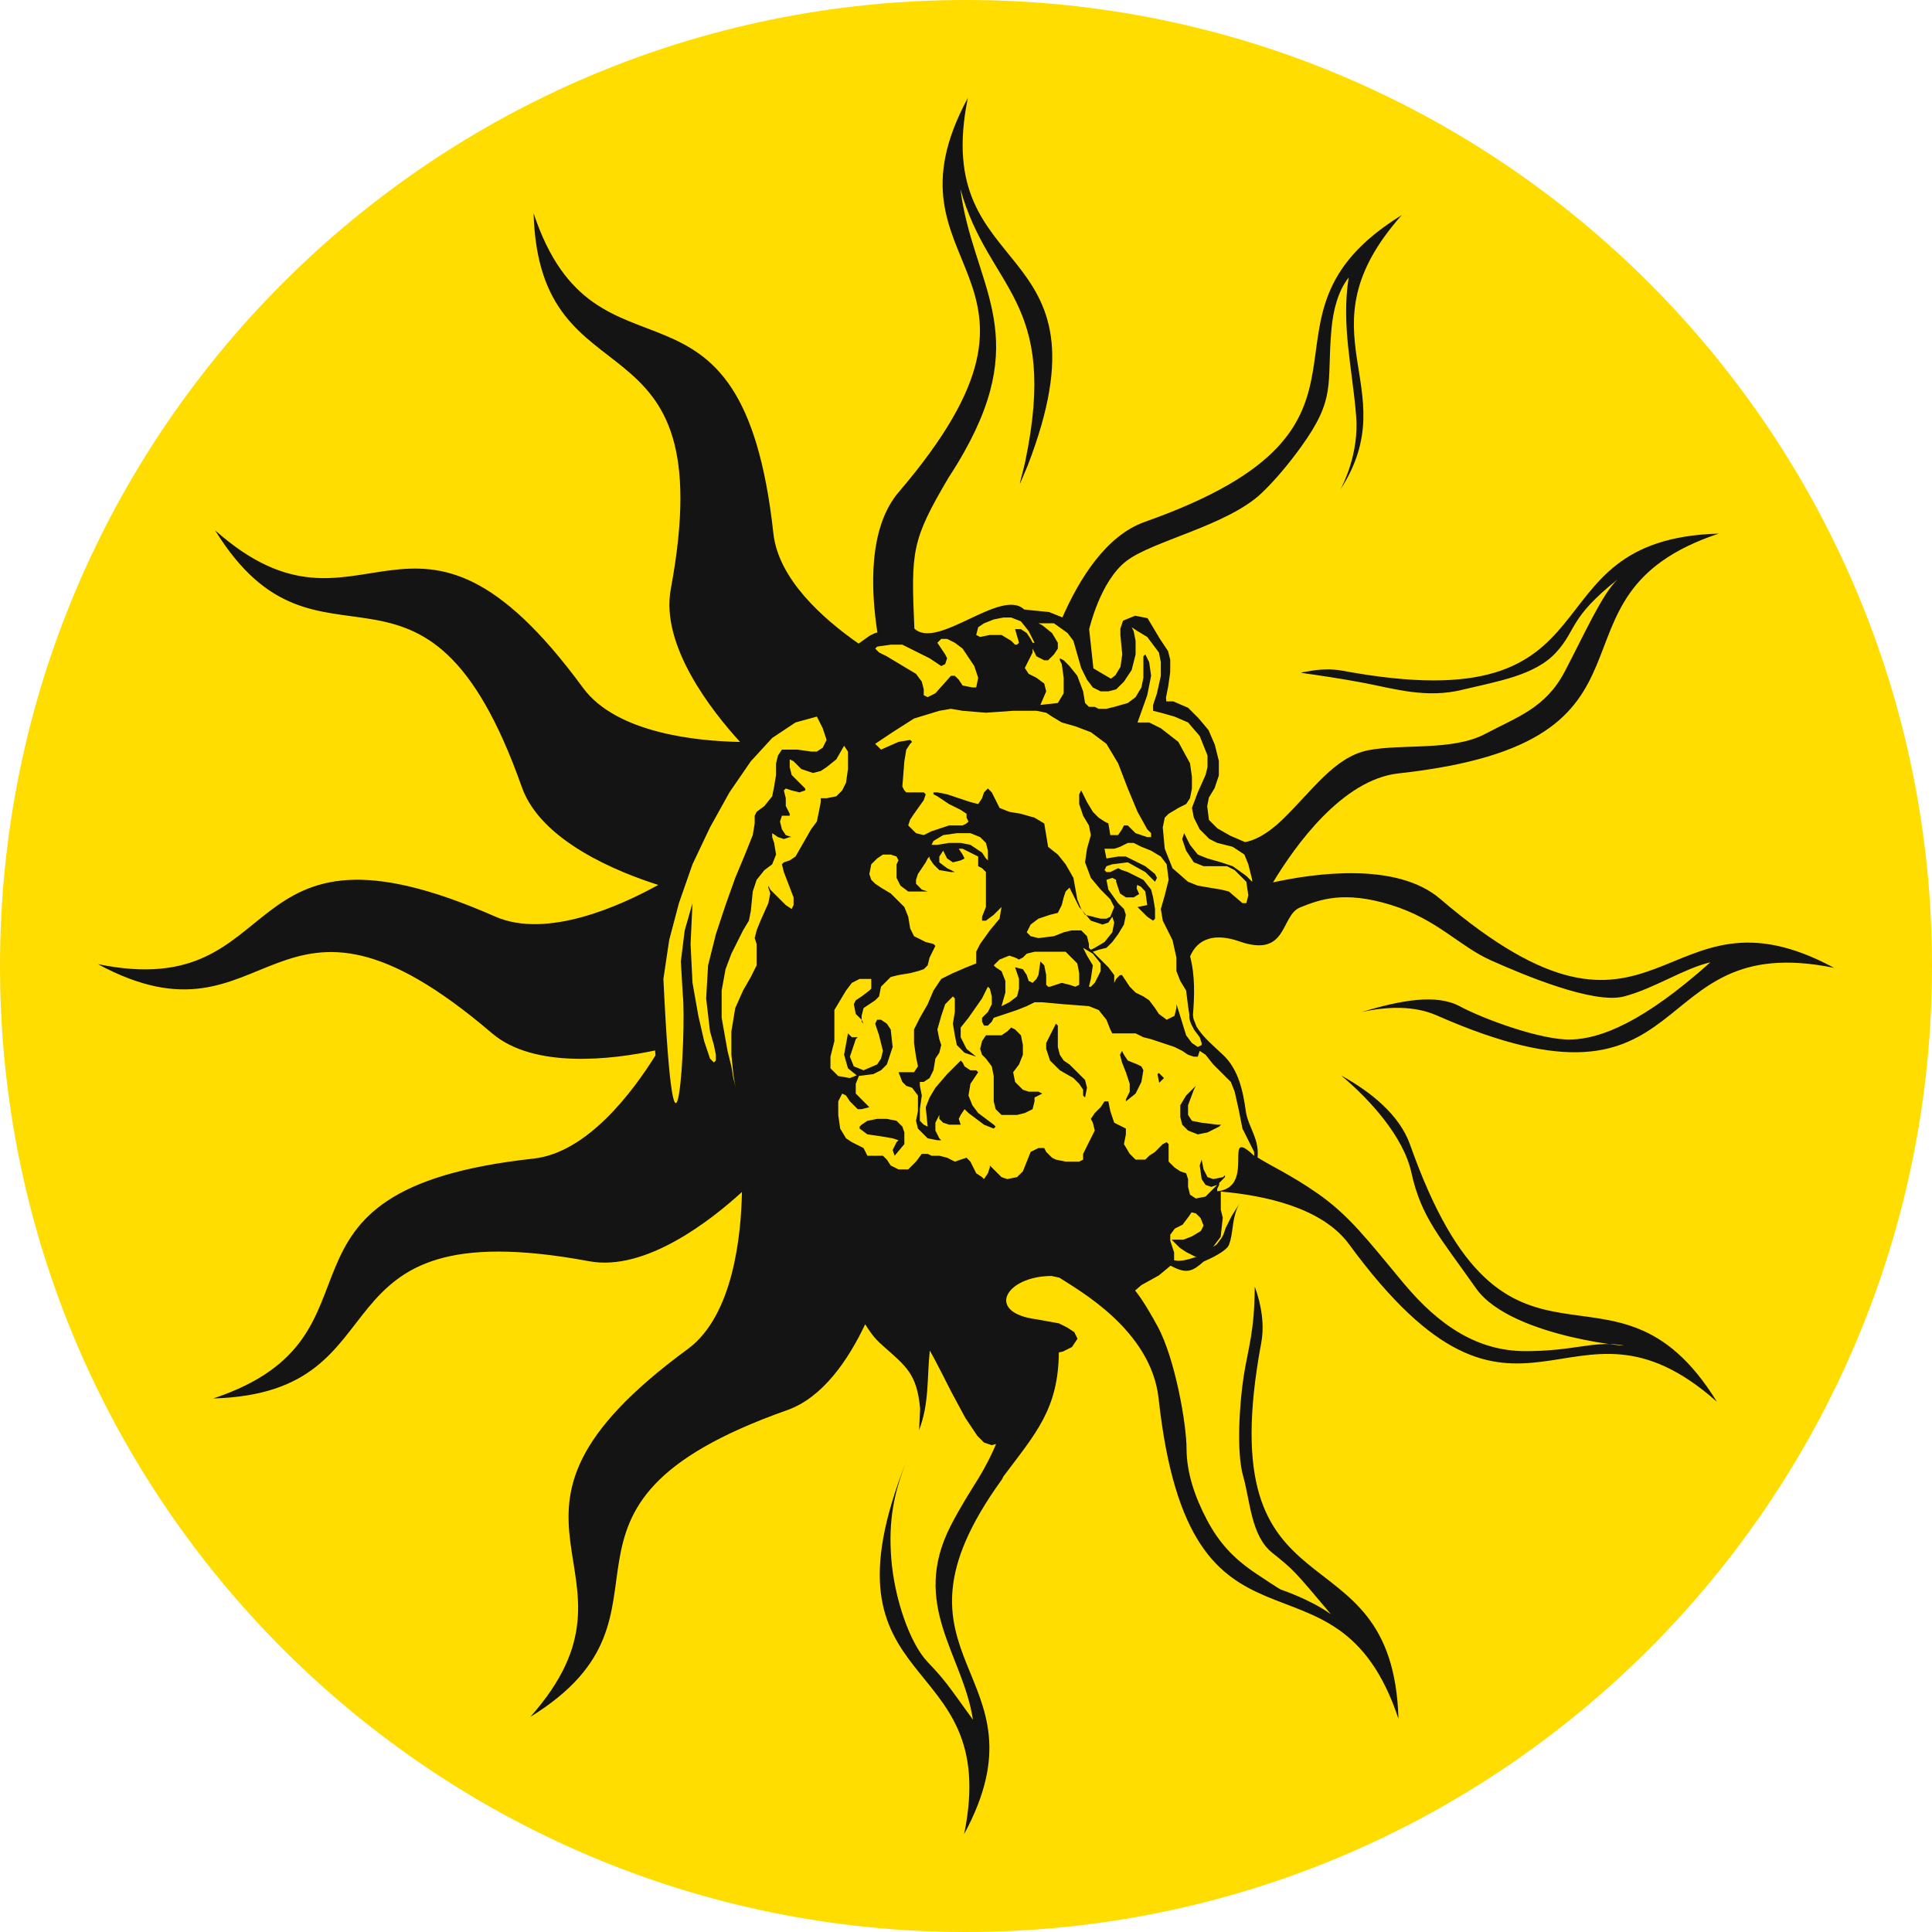<svg width="32" height="32" viewBox="0 0 32 32" fill="none" xmlns="http://www.w3.org/2000/svg">
<path d="M16 0C24.837 0 32 7.163 32 16C32 24.837 24.837 32 16 32C7.163 32 0 24.837 0 16C0 7.163 7.163 0 16 0Z" fill="#FFDD00"/>
<path fill-rule="evenodd" clip-rule="evenodd" d="M20.22 19.722L20.244 19.716L20.245 19.716L20.268 19.709L20.287 19.702L20.29 19.701L20.306 19.694L20.311 19.691L20.328 19.682L20.329 19.681L20.344 19.672L20.349 19.669L20.359 19.663L20.368 19.656L20.376 19.649L20.381 19.644L20.391 19.635L20.396 19.63L20.405 19.62L20.409 19.616L20.417 19.606L20.418 19.605L20.428 19.592L20.43 19.589L20.439 19.575L20.44 19.573L20.449 19.557L20.457 19.54L20.458 19.539L20.465 19.523L20.469 19.513L20.473 19.501L20.478 19.487L20.479 19.482L20.483 19.469L20.485 19.462L20.485 19.461L20.489 19.444L20.49 19.442L20.492 19.431L20.494 19.422C20.5 19.388 20.504 19.353 20.506 19.319L20.506 19.317L20.508 19.28V19.278L20.508 19.261V19.258L20.509 19.243V19.239L20.509 19.225V19.219C20.51 19.11 20.507 19.021 20.547 19.004L20.548 19.004L20.554 19.002C20.564 19 20.576 19.001 20.59 19.006L20.601 19.011L20.602 19.011L20.614 19.017L20.616 19.018L20.627 19.025L20.631 19.027L20.641 19.034L20.646 19.038L20.657 19.045L20.664 19.05L20.674 19.058L20.674 19.058L20.69 19.071L20.692 19.072L20.703 19.081L20.711 19.088C20.729 19.104 20.75 19.123 20.772 19.144L20.773 19.134L20.772 19.079L20.708 18.95L20.579 18.693L20.515 18.371L20.45 18.081L20.386 17.92L20.096 17.631L19.968 17.47L19.871 17.405L19.839 17.502H19.774L19.678 17.47L19.581 17.405L19.453 17.341L19.066 17.212L18.938 17.18L18.809 17.116H18.423L18.39 17.051L18.326 16.89L18.197 16.729L18.036 16.665L17.618 16.633L17.264 16.601H17.135L17.006 16.665L16.845 16.729L16.652 16.794L16.459 16.858L16.427 16.922L16.363 16.987H16.298L16.266 16.922V16.858L16.363 16.761L16.427 16.633V16.504L16.395 16.375L16.363 16.343L16.33 16.407L16.266 16.536L16.041 16.858L15.912 17.019V17.18L16.009 17.373L16.169 17.502L15.976 17.437L15.848 17.309L15.815 17.148L15.783 16.955L15.815 16.761V16.536L15.783 16.504L15.655 16.633L15.59 16.826L15.526 17.051L15.558 17.212L15.59 17.309L15.558 17.437L15.493 17.534L15.461 17.727L15.397 17.856L15.3 17.92H15.236V17.985L15.268 18.145L15.236 18.371V18.564L15.3 18.628L15.365 18.66L15.333 18.339L15.397 18.178L15.493 18.017L15.687 17.791L15.783 17.695L15.912 17.566L15.944 17.598L15.976 17.663L16.073 17.727H16.169L16.202 17.759L16.073 17.952L16.041 18.145L16.105 18.306L16.202 18.435L16.459 18.628L16.491 18.66L16.459 18.693L16.298 18.628L16.041 18.435L15.976 18.371L15.912 18.467L15.88 18.532L15.912 18.628H15.719L15.622 18.596L15.558 18.532V18.467L15.493 18.596V18.725L15.558 18.854L15.59 18.886H15.526L15.365 18.854L15.204 18.693L15.172 18.564L15.204 18.403V18.145L15.107 18.017L15.011 17.985L14.946 17.92L14.882 17.759H15.139L15.204 17.663L15.172 17.502L15.139 17.276V17.051L15.236 16.858L15.365 16.633L15.461 16.407L15.59 16.214L15.783 16.118L16.009 16.021L16.169 15.957V15.764L16.234 15.635L16.395 15.41L16.556 15.216L16.588 15.023L16.459 15.152L16.33 15.249H16.266V15.184L16.33 15.023V14.444L16.266 14.38L16.202 14.347V14.187L15.944 14.058H15.88L15.944 14.154L15.976 14.219L15.912 14.251L15.783 14.283L15.687 14.219L15.622 14.09L15.558 14.187V14.283L15.687 14.38L15.815 14.444H15.751L15.558 14.412L15.461 14.315L15.397 14.219V14.187L15.365 14.219L15.333 14.283L15.204 14.476L15.172 14.573V14.637L15.268 14.734L15.365 14.766H15.043L14.914 14.669L14.85 14.54V14.315L14.882 14.251L14.85 14.187L14.753 14.154H14.624L14.528 14.219L14.431 14.315L14.399 14.476L14.431 14.573L14.496 14.637L14.592 14.702L14.753 14.798L14.979 15.023L15.043 15.184L15.075 15.377L15.139 15.506L15.333 15.603L15.461 15.635L15.493 15.667L15.461 15.731L15.397 15.86L15.365 15.989L15.3 16.053L15.204 16.085L15.075 16.118L14.882 16.15L14.753 16.182L14.592 16.343L14.56 16.504L14.496 16.568L14.303 16.697L14.271 16.826V16.89L14.174 16.794L14.142 16.633L14.174 16.568L14.271 16.504L14.399 16.407L14.431 16.375V16.214H14.238L14.11 16.279L14.013 16.407L13.916 16.568L13.82 16.729V17.244L13.755 17.502V17.695L13.884 17.823L14.077 17.856L14.19 17.811L14.045 17.695L13.981 17.47L14.045 17.116L14.077 17.148L14.11 17.18H14.206L14.174 17.212L14.142 17.309L14.077 17.502L14.142 17.663L14.303 17.727L14.528 17.631L14.592 17.534L14.624 17.405L14.56 17.148L14.496 16.955L14.528 16.89H14.592L14.689 16.955L14.753 17.051L14.785 17.341L14.689 17.631L14.592 17.727L14.464 17.791L14.226 17.821L14.174 17.952V18.113L14.399 18.339L14.271 18.371H14.206L14.077 18.242L14.013 18.145L13.949 18.113L13.884 18.242V18.467L13.916 18.693L14.013 18.854L14.11 18.918L14.238 18.982L14.303 19.015L14.335 19.079L14.367 19.143H14.624L14.689 19.207L14.753 19.304L14.882 19.369H15.043L15.172 19.24L15.268 19.111H15.365L15.429 19.143H15.558L15.687 19.175L15.815 19.24L15.912 19.207L16.009 19.175L16.073 19.24L16.169 19.433L16.266 19.497L16.298 19.529L16.363 19.433L16.395 19.336V19.304L16.427 19.336L16.588 19.497L16.684 19.529L16.845 19.497L16.942 19.401L17.071 19.079L17.2 19.015H17.296L17.328 19.079L17.425 19.175L17.489 19.207L17.65 19.24H17.875L17.94 19.207V19.111L18.036 18.918L18.133 18.725L18.101 18.596L18.068 18.532L18.133 18.435L18.23 18.339L18.294 18.242H18.358L18.39 18.403L18.455 18.596L18.584 18.66L18.648 18.693V18.789L18.616 18.95L18.712 19.111L18.809 19.207H18.97L19.034 19.143L19.131 19.079L19.259 18.95L19.324 18.918L19.356 18.95V19.24L19.453 19.336L19.549 19.401L19.646 19.433L19.678 19.529V19.658L19.71 19.787L19.807 19.851L19.968 19.819L20.096 19.69L20.161 19.626L20.064 19.658L19.968 19.626L19.903 19.529L19.871 19.304L19.903 19.207L19.935 19.369L20 19.497L20.096 19.529L20.257 19.497L20.289 19.465V19.497L20.193 19.594V19.626L20.161 19.69V19.731C20.182 19.729 20.201 19.726 20.22 19.722ZM19.825 20.812L19.793 20.812L19.647 20.738L19.542 20.668L19.507 20.634L19.406 20.533H19.602L19.746 20.476L19.89 20.389L19.935 20.299L19.885 20.174L19.808 20.098L19.736 20.08L19.693 20.144L19.588 20.284L19.459 20.349L19.383 20.451V20.55L19.447 20.743V20.863L19.443 20.872L19.478 20.879C19.57 20.896 19.72 20.851 19.825 20.812ZM18.101 15.796L17.94 15.699L18.004 15.828L18.101 15.989L18.068 16.214L18.036 16.343H18.068L18.133 16.279L18.23 16.085V15.957L18.101 15.796ZM17.103 10.807L16.974 11.064L17.038 11.161L17.167 11.226L17.296 11.322L17.328 11.451L17.232 11.676L17.521 11.644L17.618 11.483V11.226L17.586 11L17.554 10.936V10.903L17.618 10.936L17.714 11.032L17.843 11.193L17.94 11.451L17.972 11.644L18.036 11.708H18.133L18.197 11.74H18.326L18.455 11.708L18.68 11.644L18.809 11.547L18.905 11.386L18.938 11.226V10.871L18.97 10.839L19.034 10.968L19.066 11.193L19.002 11.515L18.841 11.966H19.034L19.227 12.062L19.517 12.288L19.71 12.642L19.742 12.867V13.06L19.71 13.221L19.646 13.318L19.517 13.382L19.356 13.479L19.292 13.543L19.259 13.704L19.292 14.058L19.42 14.38L19.678 14.605L19.839 14.669L20.032 14.702L20.225 14.734L20.354 14.766L20.579 14.959H20.643L20.676 14.83L20.643 14.605L20.45 14.412L20.322 14.347H19.935L19.774 14.283L19.646 14.09L19.581 13.897L19.613 13.8L19.646 13.865L19.71 13.993L19.839 14.154L20 14.219L20.225 14.283L20.418 14.347L20.643 14.508L20.74 14.605V14.573L20.676 14.315L20.611 14.154L20.418 14.026L20.161 13.961L20.032 13.897L19.871 13.736L19.774 13.543L19.742 13.382L19.839 13.124L19.968 12.835L20 12.706V12.513L19.871 12.191L19.678 11.966L19.453 11.869L19.227 11.805L19.099 11.773V11.676L19.163 11.483L19.227 11.193V10.968L19.195 10.807L19.002 10.55L18.841 10.453L18.744 10.389L18.777 10.453L18.809 10.614V10.839L18.744 11.097L18.616 11.29L18.487 11.418L18.358 11.451H18.23L18.101 11.386L18.004 11.258L17.908 11.064L17.843 10.839L17.779 10.614L17.682 10.485L17.457 10.324H17.2L17.264 10.356L17.425 10.485L17.521 10.646V10.743L17.457 10.839L17.36 10.936H17.296L17.167 10.871L17.103 10.743V10.807ZM16.395 10.517H16.588L16.749 10.614L16.813 10.678H16.845L16.878 10.646L16.813 10.421H16.91L17.006 10.485L17.071 10.582L17.103 10.646H17.135L17.038 10.453L16.91 10.292L16.749 10.228H16.62L16.459 10.26L16.298 10.324L16.202 10.389L16.169 10.517L16.234 10.55L16.395 10.517ZM15.815 11.193L15.88 11.258L15.944 11.354L16.105 11.386H16.169L16.202 11.226L16.137 11.032L15.944 10.743L15.815 10.646L15.687 10.582H15.59L15.526 10.646L15.655 10.839L15.687 10.903L15.655 11L15.59 11.032L15.397 10.903L15.268 10.839L14.946 10.678H14.753L14.528 10.71L14.496 10.743L14.56 10.807L14.689 10.871L14.85 10.968L15.172 11.161L15.268 11.29L15.3 11.418V11.515L15.365 11.547L15.493 11.483L15.751 11.193H15.815ZM16.363 14.251V14.09L16.33 13.961L16.234 13.865L16.073 13.8H15.848L15.622 13.832L15.461 13.929L15.429 13.993H15.526L15.719 13.961H15.912L16.073 13.993L16.266 14.122L16.33 14.219L16.363 14.251ZM17.875 16.118L17.843 15.957L17.65 15.764H17.135L17.006 15.796L16.942 15.86L16.878 15.893L16.813 15.86L16.717 15.828L16.556 15.893L16.459 15.989L16.491 16.021L16.588 16.085L16.652 16.247V16.44L16.588 16.665L16.717 16.601L16.845 16.504L16.878 16.375V16.214L16.813 16.021L16.942 16.053L17.006 16.15L17.038 16.247L17.103 16.279L17.167 16.214L17.2 16.15L17.232 15.925L17.296 15.989L17.328 16.15V16.311L17.36 16.343H17.392L17.586 16.279L17.714 16.311L17.811 16.343L17.875 16.311V16.118ZM18.133 15.796L18.358 16.021L18.455 16.15V16.279L18.487 16.214L18.551 16.15H18.584L18.712 16.343L18.809 16.44L18.938 16.504L19.034 16.568L19.131 16.697L19.195 16.794L19.324 16.89L19.453 16.826L19.485 16.697V16.633L19.517 16.729L19.646 17.148L19.742 17.276L19.839 17.341L19.903 17.309V17.276L19.871 17.18L19.774 17.051L19.766 17.031C19.721 16.956 19.694 16.882 19.699 16.815L19.7 16.812L19.678 16.665L19.646 16.407L19.549 16.247L19.485 16.085V15.86L19.42 15.57L19.259 15.249L19.227 15.056L19.292 14.83L19.356 14.573L19.324 14.315L19.227 14.187L19.066 14.09L18.905 14.026L18.777 13.961H18.68L18.551 14.026L18.455 14.058H18.294L18.326 14.219L18.519 14.187H18.648L18.777 14.251L18.97 14.347L19.131 14.476L19.163 14.54L19.131 14.605L19.066 14.54L18.97 14.444L18.68 14.283L18.423 14.315L18.326 14.347L18.294 14.412L18.326 14.444H18.39L18.519 14.38L18.584 14.412L18.68 14.444L18.938 14.573L19.066 14.734L19.099 14.863L19.131 15.056V15.216L19.099 15.249L19.002 15.184L18.841 15.023L19.002 14.991L18.97 14.766L18.898 14.687L18.835 14.657L18.826 14.713L18.868 14.808L18.777 14.863H18.648L18.551 14.798L18.487 14.605V14.573L18.423 14.54L18.326 14.573L18.358 14.734L18.519 14.959L18.616 15.056L18.648 15.152L18.616 15.313L18.519 15.474L18.423 15.603L18.326 15.699L18.197 15.731L18.101 15.764L18.133 15.796ZM19.646 18.145L19.807 17.985L19.774 18.049L19.678 18.306V18.467L19.742 18.564L19.903 18.596L20.161 18.628H20.225L20.193 18.66L20 18.757L19.839 18.789L19.678 18.725L19.581 18.628L19.549 18.5V18.306L19.646 18.145ZM18.648 18.21L18.712 18.081V17.952L18.648 17.759L18.584 17.598L18.551 17.47L18.584 17.405L18.616 17.47L18.68 17.566L18.841 17.631L18.905 17.663L18.938 17.727L18.905 17.92L18.809 18.113L18.648 18.242V18.21ZM14.946 18.66L14.979 18.757V18.95L14.818 19.143L14.785 19.047L14.85 18.918L14.882 18.886L14.785 18.854L14.592 18.821L14.367 18.789L14.238 18.693V18.66L14.271 18.628L14.367 18.564L14.528 18.532H14.689L14.85 18.564L14.946 18.66ZM16.588 17.148L16.684 17.083L16.749 17.019L16.813 17.051L16.91 17.148L16.942 17.309V17.47L16.878 17.631L16.781 17.759L16.813 17.92L16.942 18.049L17.038 18.081H17.2L17.264 18.113L17.135 18.178V18.242L17.103 18.371L16.974 18.435L16.845 18.467H16.588L16.491 18.371L16.459 18.242V17.823L16.427 17.663L16.33 17.534L16.266 17.47L16.234 17.373L16.266 17.244L16.33 17.148H16.588ZM17.328 17.276L17.392 17.148L17.457 17.019L17.489 16.955L17.521 16.987V17.341L17.554 17.47L17.618 17.566L17.714 17.631L17.811 17.727L17.972 17.888L18.004 18.017L17.972 18.178L17.94 18.145V18.049L17.875 17.952L17.779 17.856L17.554 17.727L17.392 17.566L17.328 17.373V17.276ZM14.271 16.89L14.303 16.955L14.271 16.922V16.89ZM17.924 15.08L17.989 15.156L17.972 15.152L17.924 15.08ZM14.979 12.609L14.946 13.028L14.979 13.092L15.011 13.124H15.3L15.333 13.156L15.3 13.253L15.139 13.479L15.075 13.575L15.043 13.672L15.172 13.8L15.3 13.832L15.429 13.768L15.719 13.672H15.944L16.009 13.639L16.041 13.607L16.009 13.543V13.479L15.912 13.414L15.719 13.318L15.526 13.189L15.461 13.156V13.124H15.526L15.687 13.156L16.073 13.285L16.202 13.318L16.266 13.221L16.298 13.124L16.363 13.06L16.427 13.124L16.556 13.382L16.717 13.446L16.91 13.479L17.135 13.543L17.296 13.639L17.328 13.832L17.36 14.026L17.521 14.154L17.65 14.315L17.779 14.54L17.843 14.895L17.908 15.056L17.924 15.08L17.875 15.023L17.714 14.702L17.65 14.766L17.618 14.863L17.586 14.991L17.521 15.12L17.392 15.152L17.2 15.216L17.071 15.313L17.006 15.442L17.071 15.506L17.2 15.538L17.457 15.506L17.618 15.442L17.747 15.41H17.908L18.004 15.506L18.036 15.635V15.699L18.068 15.731L18.133 15.699L18.294 15.603L18.423 15.442L18.455 15.281L18.423 15.184L18.358 15.281L18.262 15.313L18.068 15.249L17.989 15.156L18.23 15.216H18.326L18.39 15.184L18.455 15.023L18.39 14.895L18.326 14.83L18.23 14.734L18.068 14.54L17.972 14.283L18.004 14.058L18.068 13.832L18.036 13.672L17.94 13.511L17.875 13.318V13.156L17.908 13.092L17.94 13.156L18.004 13.285L18.101 13.446L18.197 13.543L18.294 13.607L18.358 13.639L18.39 13.832H18.519L18.584 13.736L18.616 13.672H18.68L18.809 13.8L19.002 13.865H19.066V13.8L19.002 13.736L18.841 13.446L18.68 13.06L18.519 12.642L18.326 12.32L18.068 12.127L17.811 12.03L17.586 11.966L17.425 11.869L17.328 11.805L17.167 11.773H16.781L16.33 11.805L15.944 11.773L15.751 11.74L15.558 11.773L15.139 11.901L14.785 12.127L14.496 12.32L14.592 12.416L14.882 12.288L15.075 12.255L15.107 12.288L15.075 12.32L15.011 12.416L14.979 12.609ZM13.015 13.221V13.35L13.08 13.479V13.511H12.951L12.919 13.607L12.951 13.736L13.015 13.832L13.112 13.865H13.08L12.983 13.897L12.886 13.865L12.79 13.8V13.865L12.822 13.961L12.854 14.154L12.79 14.315L12.661 14.412L12.532 14.573L12.468 14.766L12.436 15.088L12.404 15.249L12.307 15.41L12.114 15.796L12.017 16.053L11.953 16.407V16.858L12.05 17.405L12.114 17.663L12.146 17.856C12.169 17.946 12.181 17.998 12.185 18.018C12.179 17.99 12.162 17.905 12.146 17.791L12.114 17.47V17.083L12.178 16.697L12.307 16.407L12.436 16.182L12.532 15.989V15.635L12.5 15.538L12.532 15.41L12.597 15.249L12.726 14.959L12.758 14.798L12.726 14.702V14.669L12.758 14.734L13.015 14.991L13.112 15.056L13.144 14.991V14.863L12.983 14.444L12.951 14.315L12.983 14.283L13.08 14.251L13.176 14.187L13.434 13.736L13.53 13.607L13.595 13.285V13.221H13.691L13.852 13.189L13.949 13.092L14.013 12.963L14.045 12.738V12.448L13.981 12.352L13.852 12.577L13.691 12.706L13.595 12.77L13.466 12.803L13.273 12.738L13.144 12.609L13.08 12.577V12.706L13.112 12.835L13.273 12.996L13.337 13.06V13.092L13.241 13.124L13.112 13.092L13.015 13.06L12.983 13.092L13.015 13.221ZM12.661 13.35L12.79 13.189L12.822 13.028L12.854 12.835V12.642L12.886 12.513L12.951 12.416H13.208L13.434 12.448H13.53L13.627 12.384L13.691 12.255L13.627 12.062L13.53 11.869L13.176 11.966L12.79 12.223L12.436 12.609L12.082 13.124L11.76 13.704L11.47 14.315L11.245 14.959L11.084 15.57L10.988 16.214C11.184 20.341 11.374 17.083 11.309 16.472L11.277 15.925L11.341 15.41L11.47 14.959L11.438 15.635L11.47 16.279L11.567 16.826L11.663 17.244L11.76 17.534L11.824 17.598L11.857 17.566V17.47L11.824 17.309L11.76 17.083L11.696 16.536L11.728 15.989L11.857 15.474L12.017 14.991L12.178 14.54L12.339 14.154L12.468 13.832L12.5 13.639V13.511L12.532 13.446L12.661 13.35ZM16.962 10.094C16.581 9.733 15.526 10.773 15.145 10.411C15.088 9.119 15.098 8.952 15.712 7.909C15.807 7.764 15.892 7.625 15.967 7.491C17.096 5.489 16.108 4.7 15.907 3.13C16.377 4.821 17.551 4.933 16.978 7.659C16.952 7.781 16.864 8.083 16.904 7.99L17.023 7.708C18.507 3.856 15.396 4.723 16.031 1.621C14.466 4.52 18.027 4.476 14.886 8.15C14.383 8.738 14.421 9.753 14.532 10.475L14.475 10.494L14.403 10.53L14.221 10.66C13.625 10.244 12.893 9.59 12.81 8.837C12.285 4.034 9.878 6.658 8.838 3.532C8.932 6.825 11.993 5.007 11.11 9.758C10.937 10.693 11.79 11.777 12.258 12.289C11.555 12.276 10.211 12.148 9.656 11.392C6.799 7.495 6.027 10.97 3.563 8.784C5.292 11.588 7.034 8.483 8.644 13.039C8.961 13.935 10.242 14.448 10.903 14.657C10.289 14.997 9.06 15.559 8.202 15.181C3.779 13.234 4.849 16.631 1.621 15.969C4.52 17.534 4.476 13.973 8.149 17.114C8.85 17.712 10.153 17.546 10.85 17.399L10.857 17.48C10.473 18.096 9.723 19.093 8.837 19.19C4.034 19.715 6.658 22.122 3.532 23.163C6.825 23.068 5.007 20.007 9.758 20.89C10.693 21.064 11.777 20.211 12.289 19.743C12.276 20.445 12.148 21.79 11.392 22.344C7.494 25.201 10.97 25.973 8.784 28.437C11.588 26.709 8.483 24.966 13.039 23.356C13.627 23.148 14.05 22.525 14.33 21.934C14.362 21.986 14.397 22.037 14.434 22.088C14.488 22.162 14.552 22.227 14.62 22.287C15.011 22.634 15.187 22.755 15.24 23.33L15.223 23.689C15.393 23.231 15.351 22.855 15.4 22.369C15.5 22.541 15.729 23.002 15.763 23.066L15.989 23.485L16.187 23.781L16.299 23.894L16.425 23.936L16.498 23.918C16.436 24.066 16.339 24.27 16.201 24.494C16.089 24.675 15.907 24.958 15.746 25.272C15.074 26.587 15.951 27.406 16.115 28.484C15.67 27.867 15.653 27.833 15.362 27.525C15.07 27.217 14.814 26.48 14.762 25.813C14.713 25.169 14.809 24.72 15.02 24.181C13.435 28.16 16.611 27.248 15.969 30.379C17.434 27.664 14.405 27.53 16.593 24.507L16.62 24.454C17.155 23.741 17.529 23.339 17.538 22.4L17.605 22.386L17.755 22.311L17.847 22.173L17.793 22.064L17.681 21.99L17.54 21.919L17.177 21.853C16.312 21.745 16.648 21.137 17.418 21.134L17.548 21.163C17.84 21.357 19.065 22.02 19.19 23.163C19.715 27.967 22.122 25.342 23.163 28.468C23.068 25.175 20.007 26.993 20.89 22.242C20.946 21.938 20.894 21.619 20.783 21.309C20.778 22.062 20.673 22.331 20.602 22.777C20.532 23.222 20.474 24.042 20.591 24.452C20.708 24.862 20.72 25.436 21.071 25.718C21.422 25.999 21.434 26.01 22.044 26.737C21.704 26.491 21.212 26.327 21.212 26.327C21.212 26.327 21.2 26.327 20.813 26.069C20.427 25.811 20.192 25.553 19.993 25.178C19.794 24.804 19.653 24.394 19.653 23.995C19.653 23.597 19.466 22.507 19.173 21.968C18.976 21.605 18.857 21.443 18.801 21.375L18.907 21.284L19.194 21.125L19.388 20.964L19.441 20.99C19.661 21.097 19.759 21.054 19.935 20.896C20.043 20.85 20.317 20.722 20.356 20.617C20.367 20.588 20.375 20.559 20.383 20.529C20.427 20.346 20.413 20.158 20.522 19.947L20.399 20.143L20.3 20.342L20.266 20.442L20.238 20.498L20.152 20.612L20.091 20.653L20.11 20.628L20.218 20.485L20.253 20.169L20.22 20.037V19.736C20.942 19.799 21.898 20 22.344 20.608C25.201 24.506 25.973 21.03 28.437 23.217C26.709 20.412 24.966 23.517 23.356 18.961C23.18 18.465 22.709 18.087 22.212 17.812C22.689 18.211 23.246 18.825 23.376 19.419C23.541 20.17 23.852 20.49 24.447 21.338C25.042 22.185 27.288 22.334 26.827 22.274C26.366 22.215 26.053 22.379 25.265 22.379C24.477 22.379 23.837 21.962 23.243 21.248C22.648 20.535 22.35 20.133 21.815 19.761C21.372 19.454 21.055 19.315 20.829 19.171L20.831 19.148C20.853 18.851 20.669 18.656 20.634 18.402C20.588 18.069 20.514 17.718 20.262 17.476C20.106 17.327 19.932 17.19 19.818 17.003L19.768 16.875L19.759 16.813C19.785 16.487 19.795 16.159 19.712 15.841C19.84 15.535 20.133 15.454 20.526 15.592C21.333 15.874 21.205 15.165 21.532 15.031C21.859 14.898 22.261 14.749 23.034 14.987C23.808 15.225 24.165 15.671 24.7 15.909C25.235 16.147 26.396 16.638 26.901 16.504C27.407 16.37 27.883 16.043 28.329 15.939C27.213 16.935 26.515 17.203 26.024 17.218C25.533 17.233 24.566 16.876 24.18 16.668C23.793 16.459 23.213 16.563 22.544 16.765L22.541 16.765C22.976 16.668 23.423 16.654 23.798 16.819C28.221 18.766 27.152 15.37 30.379 16.031C27.48 14.466 27.524 18.027 23.851 14.886C23.128 14.269 21.763 14.466 21.085 14.615C21.448 14.013 22.231 12.912 23.163 12.81C27.967 12.285 25.342 9.878 28.468 8.838C25.175 8.932 26.993 11.993 22.242 11.11C22.048 11.074 21.847 11.083 21.646 11.123C21.578 11.136 21.494 11.138 21.618 11.154C21.785 11.177 22.223 11.24 22.611 11.315C23.104 11.411 23.628 11.569 24.216 11.426C24.804 11.284 25.424 11.188 25.773 10.807C26.123 10.425 25.98 10.245 26.79 9.599C26.536 9.838 26.234 10.521 25.916 11.125C25.598 11.728 25.137 11.871 24.597 12.157C24.057 12.443 23.215 12.316 22.659 12.427C22.103 12.539 21.737 13.095 21.245 13.571C20.964 13.843 20.75 13.927 20.618 13.948L20.616 13.945L20.379 13.843L20.165 13.721L20.024 13.58L19.995 13.352L20.023 13.21L20.118 13.053L20.188 12.844V12.602L20.121 12.335L20.018 12.095L19.968 12.034L19.851 11.895L19.736 11.78L19.679 11.723L19.433 11.617H19.318L19.312 11.555L19.35 11.365L19.382 11.135L19.383 10.928L19.346 10.783L19.212 10.582L19.007 10.239L18.803 10.198L18.601 10.28L18.557 10.411L18.557 10.519L18.588 10.838L18.559 11.044L18.474 11.185L18.4 11.241L18.11 11.07L18.04 10.423C18.04 10.423 18.22 9.627 18.657 9.292C19.093 8.956 20.333 8.707 20.903 8.161C21.121 7.952 21.347 7.681 21.541 7.413C22.139 6.589 21.972 6.378 22.052 5.464C22.081 5.138 22.16 4.824 22.338 4.597C22.214 5.394 22.399 6.103 22.462 6.89C22.513 7.515 22.238 8.04 22.201 8.109C23.303 6.405 21.485 5.514 23.217 3.563C20.412 5.292 23.517 7.034 18.961 8.644C18.319 8.871 17.874 9.592 17.597 10.226L17.375 10.137L17.045 10.104L16.962 10.094ZM19.194 17.771L19.279 17.856L19.2 17.934L19.172 17.793L19.194 17.771Z" fill="#141414"/>
</svg>
